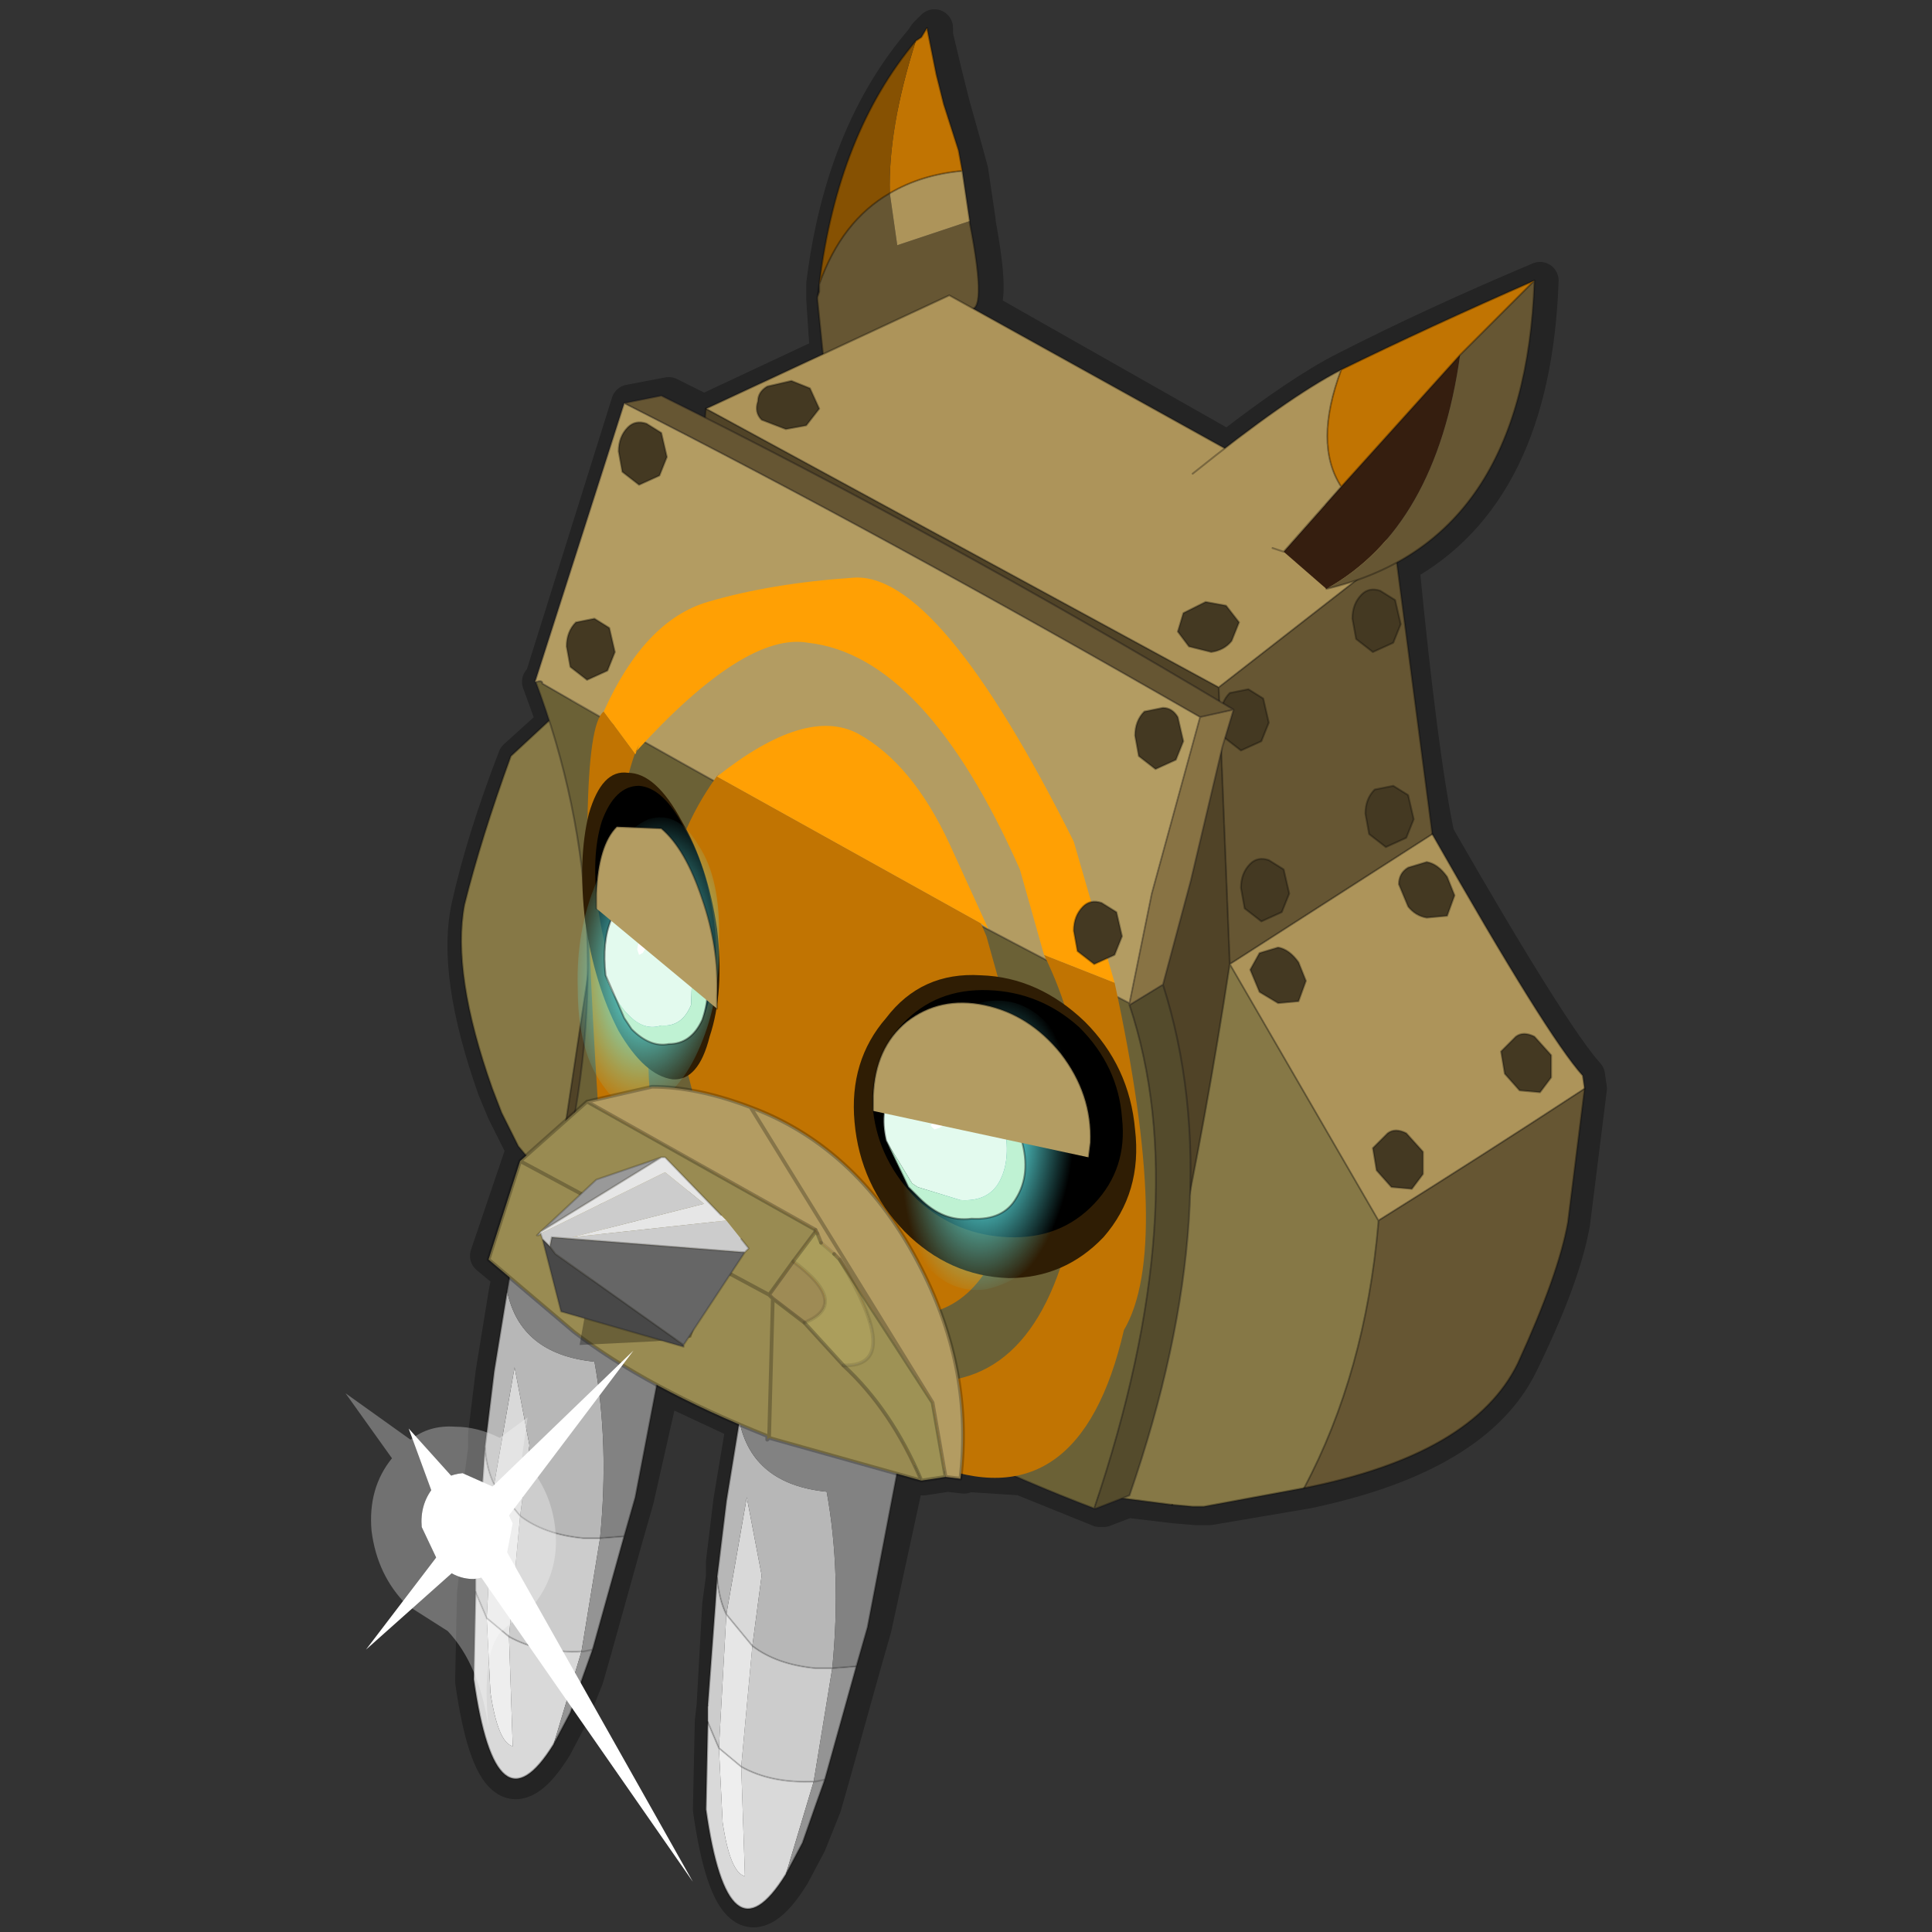 <?xml version="1.0" encoding="UTF-8" standalone="no"?>
<svg xmlns:xlink="http://www.w3.org/1999/xlink" height="520.0px" width="520.0px" xmlns="http://www.w3.org/2000/svg">
  <rect width="100%" height="100%" fill="#333333" stroke="none"/>
  <g transform="matrix(10.0, 0.0, 0.0, 10.0, 0.0, 0.0)">
    <use height="52.0" transform="matrix(1.0, 0.0, 0.0, 1.0, 0.0, 0.0)" width="52.0" xlink:href="#shape0"/>
  </g>
  <defs>
    <g id="shape0" transform="matrix(1.0, 0.0, 0.0, 1.0, 0.0, 0.0)">
      <path d="M52.0 0.0 L52.0 52.0 0.0 52.0 0.0 0.0 52.0 0.0" fill="#33cc33" fill-opacity="0.0" fill-rule="evenodd" stroke="none"/>
      <path d="M25.15 0.95 L25.15 0.75 24.95 0.95 24.85 1.1 Q22.7 3.6 22.2 7.65 L22.2 7.85 22.2 8.0 22.2 8.05 22.3 9.55 19.1 11.05 19.1 11.2 18.0 10.65 16.95 10.85 14.6 18.35 14.55 18.35 14.95 19.45 13.9 20.4 Q13.05 22.6 12.65 24.4 12.25 26.2 13.35 29.3 L13.6 29.9 14.1 30.9 14.2 31.05 14.05 31.15 13.15 33.8 13.75 34.3 13.65 34.8 13.3 36.95 13.1 38.6 13.1 39.0 13.0 39.75 12.85 42.45 12.8 42.9 12.75 45.25 Q13.35 49.5 14.9 47.0 L15.35 46.15 15.75 45.15 15.95 44.45 16.8 41.4 17.1 40.35 17.8 37.25 20.05 38.3 19.7 40.4 19.5 42.05 19.5 42.45 19.4 43.2 19.25 45.9 19.2 46.35 19.15 48.7 Q19.75 52.95 21.3 50.45 L21.75 49.6 22.15 48.6 22.35 47.9 23.2 44.85 23.5 43.8 24.4 39.65 24.85 39.75 25.5 39.65 25.95 39.7 25.95 39.65 27.5 39.75 29.6 40.6 29.7 40.6 30.35 40.35 31.6 40.5 32.2 40.55 32.55 40.55 35.2 40.1 Q39.7 39.15 40.9 36.7 42.05 34.35 42.3 32.9 L42.75 29.3 42.7 28.95 Q41.75 27.9 38.65 22.5 38.2 20.35 37.7 15.2 41.25 13.25 41.45 7.55 38.6 8.75 36.25 9.95 35.05 10.55 33.05 12.1 L26.35 8.3 Q26.7 8.15 26.3 6.0 L26.3 5.95 26.1 4.6 25.95 4.05 25.6 2.8 25.4 2.0 25.15 0.95 Z" fill="none" stroke="#000000" stroke-linecap="round" stroke-linejoin="round" stroke-opacity="0.302" stroke-width="1.0"/>
      <path d="M22.0 8.0 L22.0 8.05 22.2 10.0 Q22.5 12.0 23.35 13.35 L23.3 11.45 26.05 8.3 Q26.6 8.55 26.1 6.0 L26.1 5.95 24.15 6.6 23.95 5.2 Q22.65 5.95 22.05 7.65 L22.05 7.85 22.0 8.0" fill="#665633" fill-rule="evenodd" stroke="none"/>
      <path d="M26.1 5.95 L25.9 4.6 Q24.8 4.7 23.95 5.2 L24.15 6.6 26.1 5.95" fill="#ad945a" fill-rule="evenodd" stroke="none"/>
      <path d="M25.9 4.6 L25.8 4.05 25.4 2.8 25.2 2.0 25.0 1.0 24.95 0.75 24.8 1.0 24.65 1.1 Q23.9 3.45 23.95 5.2 24.8 4.7 25.9 4.6" fill="#c17402" fill-rule="evenodd" stroke="none"/>
      <path d="M24.65 1.1 Q22.55 3.6 22.05 7.65 22.65 5.95 23.95 5.2 23.9 3.45 24.65 1.1" fill="#865102" fill-rule="evenodd" stroke="none"/>
      <path d="M25.9 4.6 L25.8 4.05 25.4 2.8 25.2 2.0 25.0 1.0 24.95 0.75 24.8 1.0 24.65 1.1 Q22.55 3.6 22.05 7.65 L22.0 8.0 22.0 8.05 22.2 10.0 Q22.5 12.0 23.35 13.35 L23.3 11.45 26.05 8.3 Q26.6 8.55 26.1 6.0 L26.1 5.95 25.9 4.6 Q24.8 4.7 23.95 5.2 22.65 5.95 22.05 7.65 L22.05 7.85 22.0 8.0" fill="none" stroke="#000000" stroke-linecap="round" stroke-linejoin="round" stroke-opacity="0.302" stroke-width="0.05"/>
      <path d="M37.55 14.65 L36.0 13.75 37.55 14.6 37.55 14.65" fill="#846f40" fill-rule="evenodd" stroke="none"/>
      <path d="M19.0 11.0 L25.55 7.95 36.0 13.75 37.55 14.65 37.6 14.7 37.55 14.8 32.8 18.5 19.0 11.0 M33.1 25.95 L38.55 22.45 Q41.65 27.9 42.6 28.95 L42.65 29.3 Q39.9 31.1 37.1 32.85 L33.1 25.95" fill="#ad945a" fill-rule="evenodd" stroke="none"/>
      <path d="M32.8 18.5 L37.55 14.8 38.55 22.45 33.1 25.95 32.8 18.5 M37.1 32.85 Q39.9 31.1 42.65 29.3 L42.2 32.9 Q41.95 34.3 40.85 36.7 39.65 39.15 35.1 40.05 36.75 36.95 37.1 32.9 L37.1 32.85" fill="#665633" fill-rule="evenodd" stroke="none"/>
      <path d="M19.0 11.0 L32.8 18.5 33.1 25.95 Q31.8 34.45 30.0 40.3 27.55 39.8 24.95 38.25 L16.6 33.4 14.95 32.05 17.2 17.15 Q18.85 13.0 19.0 11.0" fill="#504327" fill-rule="evenodd" stroke="none"/>
      <path d="M14.95 32.05 L13.95 30.85 13.5 29.95 13.25 29.3 Q12.15 26.2 12.5 24.35 12.95 22.55 13.75 20.35 L17.2 17.15 14.95 32.05 M30.0 40.3 Q31.8 34.45 33.1 25.95 L37.1 32.85 37.1 32.9 Q36.75 36.95 35.1 40.05 L32.4 40.55 32.1 40.55 31.55 40.5 30.0 40.3" fill="#867846" fill-rule="evenodd" stroke="none"/>
      <path d="M36.0 13.75 L25.55 7.95 19.0 11.0 32.8 18.5 37.55 14.8 37.6 14.7 37.55 14.65 36.0 13.75 M14.95 32.05 L17.2 17.15 M30.0 40.3 Q31.8 34.45 33.1 25.95 L32.8 18.5 M38.55 22.45 L33.1 25.95 37.1 32.85 Q39.9 31.1 42.65 29.3 M35.1 40.05 Q36.75 36.95 37.1 32.9 L37.1 32.85 M31.55 40.5 L32.1 40.55 32.4 40.55 35.1 40.05" fill="none" stroke="#000000" stroke-linecap="round" stroke-linejoin="round" stroke-opacity="0.302" stroke-width="0.05"/>
      <path d="M36.0 13.75 L37.55 14.6 37.55 14.65 M17.2 17.15 L13.75 20.35 Q12.95 22.55 12.5 24.35 12.15 26.2 13.25 29.3 L13.5 29.95 13.95 30.85 14.95 32.05 16.6 33.4 24.95 38.25 Q27.55 39.8 30.0 40.3 M17.2 17.15 Q18.85 13.0 19.0 11.0 M42.65 29.3 L42.6 28.95 Q41.65 27.9 38.55 22.45 L37.55 14.8 M35.1 40.05 Q39.65 39.15 40.85 36.7 41.95 34.3 42.2 32.9 L42.65 29.3" fill="none" stroke="#000000" stroke-linecap="round" stroke-linejoin="miter" stroke-miterlimit="3.0" stroke-opacity="0.302" stroke-width="0.05"/>
      <path d="M30.0 40.3 L31.55 40.5" fill="none" stroke="#000000" stroke-linecap="round" stroke-linejoin="miter" stroke-miterlimit="3.0" stroke-opacity="0.302" stroke-width="0.05"/>
      <path d="M35.15 26.4 L34.95 25.9 Q34.7 25.55 34.4 25.5 L33.9 25.65 33.65 26.1 33.9 26.7 34.4 27.0 34.95 26.95 35.15 26.4" fill="#443922" fill-rule="evenodd" stroke="none"/>
      <path d="M35.15 26.4 L34.95 25.9 Q34.7 25.55 34.4 25.5 L33.9 25.65 33.65 26.1 33.9 26.7 34.4 27.0 34.95 26.95 35.15 26.4 Z" fill="none" stroke="#000000" stroke-linecap="round" stroke-linejoin="round" stroke-opacity="0.302" stroke-width="0.05"/>
      <path d="M41.75 29.0 L41.75 28.4 41.3 27.9 Q41.0 27.75 40.8 27.9 L40.4 28.3 40.5 28.9 40.9 29.35 41.45 29.4 41.75 29.0" fill="#443922" fill-rule="evenodd" stroke="none"/>
      <path d="M41.75 29.0 L41.75 28.4 41.3 27.9 Q41.0 27.75 40.8 27.9 L40.4 28.3 40.5 28.9 40.9 29.35 41.45 29.4 41.75 29.0 Z" fill="none" stroke="#000000" stroke-linecap="round" stroke-linejoin="round" stroke-opacity="0.302" stroke-width="0.05"/>
      <path d="M38.3 31.6 L38.3 31.0 37.85 30.5 Q37.55 30.35 37.35 30.5 L36.95 30.9 37.05 31.5 37.45 31.95 38.0 32.0 38.3 31.6" fill="#443922" fill-rule="evenodd" stroke="none"/>
      <path d="M38.3 31.6 L38.3 31.0 37.85 30.5 Q37.55 30.35 37.35 30.5 L36.95 30.9 37.05 31.5 37.45 31.95 38.0 32.0 38.3 31.6 Z" fill="none" stroke="#000000" stroke-linecap="round" stroke-linejoin="round" stroke-opacity="0.302" stroke-width="0.05"/>
      <path d="M39.15 24.1 L38.95 23.6 Q38.7 23.25 38.4 23.2 L37.9 23.35 Q37.65 23.5 37.65 23.8 L37.9 24.4 Q38.1 24.65 38.4 24.7 L38.95 24.65 39.15 24.1" fill="#443922" fill-rule="evenodd" stroke="none"/>
      <path d="M39.15 24.1 L38.95 23.6 Q38.7 23.25 38.4 23.2 L37.9 23.35 Q37.65 23.5 37.65 23.8 L37.9 24.4 Q38.1 24.65 38.4 24.7 L38.95 24.65 39.15 24.1 Z" fill="none" stroke="#000000" stroke-linecap="round" stroke-linejoin="round" stroke-opacity="0.302" stroke-width="0.05"/>
      <path d="M34.5 24.55 L34.7 24.05 34.55 23.4 34.15 23.15 Q33.85 23.05 33.65 23.25 33.4 23.5 33.4 23.9 L33.5 24.45 33.95 24.8 34.5 24.55" fill="#443922" fill-rule="evenodd" stroke="none"/>
      <path d="M34.5 24.55 L34.7 24.05 34.55 23.4 34.15 23.15 Q33.85 23.05 33.65 23.25 33.4 23.5 33.4 23.9 L33.5 24.45 33.95 24.8 34.5 24.55 Z" fill="none" stroke="#000000" stroke-linecap="round" stroke-linejoin="round" stroke-opacity="0.302" stroke-width="0.05"/>
      <path d="M37.85 22.55 L38.05 22.05 37.9 21.4 37.5 21.15 37.0 21.25 Q36.75 21.5 36.75 21.9 L36.85 22.45 37.3 22.8 37.85 22.55" fill="#443922" fill-rule="evenodd" stroke="none"/>
      <path d="M37.85 22.55 L38.05 22.05 37.9 21.4 37.5 21.15 37.0 21.25 Q36.75 21.5 36.75 21.9 L36.85 22.45 37.3 22.8 37.85 22.55 Z" fill="none" stroke="#000000" stroke-linecap="round" stroke-linejoin="round" stroke-opacity="0.302" stroke-width="0.05"/>
      <path d="M37.5 17.3 L37.7 16.8 37.55 16.15 37.15 15.9 Q36.85 15.8 36.65 16.0 36.4 16.25 36.4 16.65 L36.5 17.2 36.95 17.55 37.5 17.3" fill="#443922" fill-rule="evenodd" stroke="none"/>
      <path d="M37.5 17.3 L37.7 16.8 37.55 16.15 37.15 15.9 Q36.85 15.8 36.65 16.0 36.4 16.25 36.4 16.65 L36.5 17.2 36.95 17.55 37.5 17.3 Z" fill="none" stroke="#000000" stroke-linecap="round" stroke-linejoin="round" stroke-opacity="0.302" stroke-width="0.05"/>
      <path d="M33.95 19.95 L34.15 19.45 34.0 18.8 33.6 18.55 33.1 18.65 Q32.85 18.9 32.85 19.3 L32.95 19.85 33.4 20.2 33.95 19.95" fill="#443922" fill-rule="evenodd" stroke="none"/>
      <path d="M33.95 19.95 L34.15 19.45 34.0 18.8 33.6 18.55 33.1 18.65 Q32.85 18.9 32.85 19.3 L32.95 19.85 33.4 20.2 33.95 19.95 Z" fill="none" stroke="#000000" stroke-linecap="round" stroke-linejoin="round" stroke-opacity="0.302" stroke-width="0.05"/>
      <path d="M36.4 14.25 L35.85 14.15 35.25 14.45 35.1 14.95 35.4 15.35 36.0 15.5 36.55 15.2 36.75 14.7 36.4 14.25" fill="#443922" fill-rule="evenodd" stroke="none"/>
      <path d="M36.4 14.25 L35.85 14.15 35.25 14.45 35.1 14.95 35.4 15.35 36.0 15.5 36.55 15.2 36.75 14.7 36.4 14.25 Z" fill="none" stroke="#000000" stroke-linecap="round" stroke-linejoin="round" stroke-opacity="0.302" stroke-width="0.05"/>
      <path d="M21.8 10.45 L21.3 10.25 20.65 10.4 Q20.4 10.55 20.4 10.8 20.3 11.1 20.5 11.3 L21.15 11.55 21.7 11.45 22.05 11.0 21.8 10.45" fill="#443922" fill-rule="evenodd" stroke="none"/>
      <path d="M21.8 10.45 L21.3 10.25 20.65 10.4 Q20.4 10.55 20.4 10.8 20.3 11.1 20.5 11.3 L21.15 11.55 21.7 11.45 22.05 11.0 21.8 10.45 Z" fill="none" stroke="#000000" stroke-linecap="round" stroke-linejoin="round" stroke-opacity="0.302" stroke-width="0.05"/>
      <path d="M33.0 16.3 L32.45 16.2 31.85 16.5 31.7 17.0 32.0 17.4 32.6 17.55 Q32.95 17.5 33.15 17.25 L33.35 16.75 33.0 16.3" fill="#443922" fill-rule="evenodd" stroke="none"/>
      <path d="M33.0 16.3 L32.45 16.2 31.85 16.5 31.7 17.0 32.0 17.4 32.6 17.55 Q32.95 17.5 33.15 17.25 L33.35 16.75 33.0 16.3 Z" fill="none" stroke="#000000" stroke-linecap="round" stroke-linejoin="round" stroke-opacity="0.302" stroke-width="0.05"/>
      <path d="M14.4 18.35 L14.4 18.3 Q16.9 24.9 15.0 32.15 21.95 37.75 29.45 40.6 32.2 32.45 30.4 27.05 L30.4 27.0 Q21.95 22.65 14.6 18.4 14.6 18.3 14.45 18.35 L14.4 18.35" fill="#6b6136" fill-rule="evenodd" stroke="none"/>
      <path d="M16.8 10.85 L14.4 18.35 14.45 18.35 Q14.6 18.3 14.6 18.4 21.95 22.65 30.4 27.0 L31.0 24.05 32.3 19.3 Q23.7 14.35 16.8 10.85" fill="#b39c62" fill-rule="evenodd" stroke="none"/>
      <path d="M31.3 26.5 L32.05 23.7 32.9 20.1 33.2 19.1 32.3 19.3 31.0 24.05 30.4 27.0 30.4 27.05 31.3 26.5" fill="#887344" fill-rule="evenodd" stroke="none"/>
      <path d="M33.2 19.1 Q25.35 14.4 17.8 10.65 L16.8 10.85 Q23.7 14.35 32.3 19.3 L33.2 19.1" fill="#665633" fill-rule="evenodd" stroke="none"/>
      <path d="M29.45 40.6 L29.5 40.6 30.4 40.25 Q33.15 32.3 31.3 26.5 L30.4 27.05 Q32.2 32.45 29.45 40.6" fill="#544b2c" fill-rule="evenodd" stroke="none"/>
      <path d="M33.2 19.1 Q25.35 14.4 17.8 10.65 L16.8 10.85 14.4 18.35 14.4 18.3 Q16.9 24.9 15.0 32.15 21.95 37.75 29.45 40.6 L29.5 40.6 30.4 40.25 Q33.15 32.3 31.3 26.5 L32.05 23.7 32.9 20.1 33.2 19.1 32.3 19.3 Q23.7 14.35 16.8 10.85 M30.4 27.05 L31.3 26.5 M30.4 27.0 L30.4 27.05 Q32.2 32.45 29.45 40.6 M30.4 27.0 L31.0 24.05 32.3 19.3 M14.4 18.35 L14.45 18.35 Q14.6 18.3 14.6 18.4 21.95 22.65 30.4 27.0" fill="none" stroke="#070912" stroke-linecap="round" stroke-linejoin="round" stroke-opacity="0.302" stroke-width="0.05"/>
      <path d="M17.75 12.8 L17.95 12.3 17.8 11.65 17.4 11.4 Q17.1 11.3 16.9 11.5 16.65 11.75 16.65 12.15 L16.75 12.7 17.2 13.05 17.75 12.8" fill="#443922" fill-rule="evenodd" stroke="none"/>
      <path d="M17.75 12.8 L17.95 12.3 17.8 11.65 17.4 11.4 Q17.1 11.3 16.9 11.5 16.65 11.75 16.65 12.15 L16.75 12.7 17.2 13.05 17.75 12.8 Z" fill="none" stroke="#000000" stroke-linecap="round" stroke-linejoin="round" stroke-opacity="0.302" stroke-width="0.05"/>
      <path d="M31.65 20.45 L31.85 19.95 31.7 19.3 Q31.55 19.05 31.3 19.05 L30.8 19.15 Q30.55 19.4 30.55 19.8 L30.65 20.35 31.1 20.7 31.65 20.45" fill="#443922" fill-rule="evenodd" stroke="none"/>
      <path d="M31.65 20.45 L31.85 19.95 31.7 19.3 Q31.55 19.05 31.3 19.05 L30.8 19.15 Q30.55 19.4 30.55 19.8 L30.65 20.35 31.1 20.7 31.65 20.45 Z" fill="none" stroke="#000000" stroke-linecap="round" stroke-linejoin="round" stroke-opacity="0.302" stroke-width="0.05"/>
      <path d="M16.35 18.05 L16.55 17.55 16.4 16.9 16.0 16.65 15.5 16.75 Q15.25 17.0 15.25 17.4 L15.35 17.95 15.8 18.3 16.35 18.05" fill="#443922" fill-rule="evenodd" stroke="none"/>
      <path d="M16.35 18.05 L16.55 17.55 16.4 16.9 16.0 16.65 15.5 16.75 Q15.25 17.0 15.25 17.4 L15.35 17.95 15.8 18.3 16.35 18.05 Z" fill="none" stroke="#000000" stroke-linecap="round" stroke-linejoin="round" stroke-opacity="0.302" stroke-width="0.05"/>
      <path d="M30.0 26.45 L28.1 25.7 Q29.85 29.25 28.7 33.6 27.5 37.9 23.9 37.05 17.6 35.05 17.45 28.65 16.05 23.15 17.1 20.25 L17.2 20.05 17.1 20.3 16.25 19.15 Q15.45 19.75 16.1 29.8 19.65 40.1 25.05 39.4 29.05 41.0 30.25 35.8 31.55 33.6 30.0 26.45 M26.4 24.85 L19.3 20.9 19.4 20.75 Q18.3 22.2 17.95 24.0 17.75 25.8 17.9 26.8 L18.45 28.65 19.35 32.15 Q20.0 34.8 23.8 35.35 26.1 35.75 27.0 33.25 27.95 30.8 27.6 28.95 L26.55 25.2 26.4 24.85" fill="#c17402" fill-rule="evenodd" stroke="none"/>
      <path d="M30.0 26.45 L28.9 22.65 Q25.25 15.35 22.95 15.55 20.75 15.7 19.05 16.2 17.35 16.7 16.25 19.15 L17.1 20.3 17.2 20.05 17.1 20.25 Q20.05 17.0 21.75 17.3 24.9 17.65 27.45 23.4 L28.1 25.7 30.0 26.45 M19.3 20.9 L26.4 24.85 26.6 25.0 25.55 22.7 Q24.55 20.55 23.1 19.75 21.7 19.0 19.3 20.9" fill="#ffa004" fill-rule="evenodd" stroke="none"/>
      <path d="M29.2 27.5 Q27.95 26.3 26.4 26.25 24.8 26.15 23.85 27.4 22.85 28.55 23.0 30.2 23.15 31.9 24.35 33.15 25.55 34.35 27.15 34.4 28.65 34.4 29.7 33.3 30.75 32.1 30.55 30.4 30.4 28.7 29.2 27.5" fill="#2f1d04" fill-rule="evenodd" stroke="none"/>
      <path d="M29.05 27.65 Q30.1 28.7 30.2 30.1 30.35 31.45 29.45 32.4 28.55 33.35 27.15 33.3 25.75 33.25 24.7 32.3 23.65 31.25 23.5 29.9 23.4 28.5 24.3 27.55 25.2 26.6 26.6 26.65 28.0 26.7 29.05 27.65" fill="#000000" fill-rule="evenodd" stroke="none"/>
      <path d="M24.7 28.45 Q23.9 29.75 23.95 31.3 23.95 32.85 24.75 33.85 25.5 34.85 26.55 34.7 27.7 34.45 28.45 33.25 29.25 32.0 29.2 30.45 29.2 28.8 28.4 27.8 27.65 26.8 26.55 26.95 25.45 27.2 24.7 28.45" fill="url(#gradient0)" fill-rule="evenodd" stroke="none"/>
      <path d="M25.55 28.6 L25.1 28.55 Q24.4 28.6 24.05 29.25 23.65 29.85 23.85 30.7 L24.55 31.85 24.7 31.95 25.85 32.3 Q26.6 32.35 26.9 31.8 27.2 31.25 27.05 30.4 L26.55 29.3 26.25 29.05 Q25.95 28.7 25.55 28.6" fill="#e3faee" fill-rule="evenodd" stroke="none"/>
      <path d="M23.85 30.7 L24.45 31.95 24.75 32.25 Q25.4 32.9 26.15 32.8 27.0 32.85 27.35 32.25 27.75 31.6 27.5 30.7 27.35 29.8 26.65 29.15 L26.45 29.0 Q26.1 28.75 25.55 28.6 25.95 28.7 26.25 29.05 L26.55 29.3 27.05 30.4 Q27.2 31.25 26.9 31.8 26.6 32.35 25.85 32.3 L24.7 31.95 24.55 31.85 23.85 30.7" fill="#bff2d3" fill-rule="evenodd" stroke="none"/>
      <path d="M25.55 28.6 L25.1 28.55 Q24.4 28.6 24.05 29.25 23.65 29.85 23.85 30.7 L24.45 31.95 24.75 32.25 Q25.4 32.9 26.15 32.8 27.0 32.85 27.35 32.25 27.75 31.6 27.5 30.7 27.35 29.8 26.65 29.15 L26.45 29.0 Q26.1 28.75 25.55 28.6 Z" fill="none" stroke="#000000" stroke-linecap="round" stroke-linejoin="round" stroke-opacity="0.373" stroke-width="0.05"/>
      <path d="M25.05 30.3 L25.15 30.4 25.3 30.35 25.5 30.2 25.6 29.9 25.6 29.75 25.35 29.85 25.2 30.05 25.05 30.3" fill="#ffffff" fill-rule="evenodd" stroke="none"/>
      <path d="M18.35 22.1 Q17.65 20.8 16.9 20.8 16.2 20.7 15.85 21.9 15.55 23.1 15.75 24.8 16.0 26.5 16.65 27.75 17.35 28.95 18.1 29.05 18.8 29.1 19.1 27.9 19.5 26.7 19.3 25.0 19.05 23.3 18.35 22.1" fill="#2f1d04" fill-rule="evenodd" stroke="none"/>
      <path d="M18.4 22.25 Q19.0 23.25 19.2 24.65 19.4 26.1 19.05 27.05 18.75 28.0 18.1 27.95 17.45 27.95 16.85 26.9 16.3 25.9 16.1 24.45 15.9 23.05 16.2 22.1 16.55 21.15 17.2 21.15 17.85 21.2 18.4 22.25" fill="#000000" fill-rule="evenodd" stroke="none"/>
      <path d="M16.05 23.75 Q15.5 25.05 15.55 26.6 15.55 28.2 16.15 29.1 16.75 30.05 17.45 29.75 18.3 29.45 18.85 28.15 19.4 26.85 19.35 25.3 19.4 23.65 18.8 22.75 18.25 21.8 17.45 22.05 16.65 22.4 16.05 23.75" fill="url(#gradient1)" fill-rule="evenodd" stroke="none"/>
      <path d="M16.3 26.25 Q16.5 26.85 16.85 27.25 L16.95 27.35 Q17.35 27.75 17.8 27.6 18.35 27.65 18.6 27.05 L18.65 25.65 18.25 24.55 18.05 24.3 17.55 23.95 17.25 23.95 Q16.75 24.1 16.45 24.75 16.2 25.35 16.3 26.25" fill="#e3faee" fill-rule="evenodd" stroke="none"/>
      <path d="M17.55 23.95 L18.05 24.3 18.25 24.55 18.65 25.65 18.6 27.05 Q18.35 27.65 17.8 27.6 17.35 27.75 16.95 27.35 L16.85 27.25 Q16.5 26.85 16.3 26.25 L16.8 27.4 17.0 27.7 Q17.5 28.2 18.0 28.1 18.6 28.1 18.9 27.45 19.15 26.75 19.0 25.85 18.85 25.0 18.3 24.45 L18.2 24.3 Q17.95 24.05 17.55 23.95" fill="#bff2d3" fill-rule="evenodd" stroke="none"/>
      <path d="M17.55 23.95 Q17.95 24.05 18.2 24.3 L18.3 24.45 Q18.85 25.0 19.0 25.85 19.15 26.75 18.9 27.45 18.6 28.1 18.0 28.1 17.5 28.2 17.0 27.7 L16.8 27.4 16.3 26.25 Q16.2 25.35 16.45 24.75 16.75 24.1 17.25 23.95 L17.55 23.95 Z" fill="none" stroke="#000000" stroke-linecap="round" stroke-linejoin="round" stroke-opacity="0.373" stroke-width="0.05"/>
      <path d="M17.15 25.55 L17.2 25.7 17.3 25.65 17.45 25.4 17.5 25.2 17.5 25.05 17.35 25.1 17.2 25.3 17.15 25.55" fill="#ffffff" fill-rule="evenodd" stroke="none"/>
      <path d="M13.05 38.95 L13.0 39.7 12.8 42.4 12.8 42.85 13.1 43.55 13.3 39.95 Q13.1 39.55 13.05 38.95 M16.15 41.4 L15.7 41.4 Q14.65 41.3 14.0 40.8 L13.7 44.05 Q14.5 44.5 15.65 44.45 L15.7 44.15 16.15 41.4" fill="#cccccc" fill-rule="evenodd" stroke="none"/>
      <path d="M12.8 42.85 L12.75 45.2 Q13.35 49.45 14.9 46.95 L15.65 44.45 Q14.5 44.5 13.7 44.05 L13.8 47.0 Q13.4 46.9 13.2 45.55 L13.1 43.55 12.8 42.85 M14.0 40.8 L14.25 38.9 13.85 36.8 13.3 39.95 14.0 40.8" fill="#d9d9d9" fill-rule="evenodd" stroke="none"/>
      <path d="M16.15 41.4 Q16.4 38.85 16.0 36.65 14.0 36.45 13.65 34.75 L13.3 36.9 13.1 38.55 13.05 38.95 Q13.1 39.55 13.3 39.95 L13.85 36.8 14.25 38.9 14.0 40.8 Q14.65 41.3 15.7 41.4 L16.15 41.4" fill="#b7b7b7" fill-rule="evenodd" stroke="none"/>
      <path d="M13.7 44.05 L14.0 40.8 13.3 39.95 13.1 43.55 13.7 44.05" fill="#e6e6e6" fill-rule="evenodd" stroke="none"/>
      <path d="M13.7 44.05 L13.1 43.55 13.2 45.55 Q13.4 46.9 13.8 47.0 L13.7 44.05" fill="#eeeeee" fill-rule="evenodd" stroke="none"/>
      <path d="M16.8 41.35 L16.15 41.4 15.7 44.15 15.65 44.45 15.7 44.45 15.95 44.4 16.8 41.35 M14.9 46.95 L15.35 46.1 15.7 45.1 15.95 44.4 15.7 44.45 15.65 44.45 14.9 46.95" fill="#949494" fill-rule="evenodd" stroke="none"/>
      <path d="M16.8 41.35 L17.1 40.3 18.4 33.5 Q17.8 32.5 17.1 32.05 L14.1 32.15 13.65 34.75 Q14.0 36.45 16.0 36.65 16.4 38.85 16.15 41.4 L16.8 41.35" fill="#828282" fill-rule="evenodd" stroke="none"/>
      <path d="M13.65 34.75 L14.1 32.15 17.1 32.05 Q17.8 32.5 18.4 33.5 L17.1 40.3 16.8 41.35 M13.65 34.75 L13.3 36.9 13.1 38.55 13.05 38.95 13.0 39.7 12.8 42.4 M12.8 42.85 L12.75 45.2 Q13.35 49.45 14.9 46.95 L15.35 46.1 15.7 45.1 15.95 44.4 16.8 41.35" fill="none" stroke="#000000" stroke-linecap="round" stroke-linejoin="round" stroke-opacity="0.302" stroke-width="0.05"/>
      <path d="M16.8 41.35 L16.15 41.4 M12.8 42.4 L12.8 42.85 M13.3 39.95 Q13.1 39.55 13.05 38.95 M14.0 40.8 Q14.65 41.3 15.7 41.4 L16.15 41.4 M15.65 44.45 Q14.5 44.5 13.7 44.05 L13.1 43.55 12.8 42.85 M14.0 40.8 L13.3 39.95 M15.65 44.45 L15.7 44.45 15.95 44.4" fill="none" stroke="#000000" stroke-linecap="butt" stroke-linejoin="miter" stroke-miterlimit="3.0" stroke-opacity="0.18" stroke-width="0.05"/>
      <path d="M19.3 42.45 L19.25 43.2 19.05 45.9 19.05 46.35 19.35 47.05 19.55 43.45 Q19.35 43.05 19.3 42.45 M22.4 44.9 L21.95 44.9 Q20.9 44.8 20.25 44.3 L19.95 47.55 Q20.75 48.0 21.9 47.95 L21.95 47.65 22.4 44.9" fill="#cccccc" fill-rule="evenodd" stroke="none"/>
      <path d="M19.05 46.35 L19.0 48.7 Q19.6 52.95 21.15 50.45 L21.9 47.95 Q20.75 48.0 19.95 47.55 L20.05 50.5 Q19.65 50.4 19.45 49.05 L19.35 47.05 19.05 46.35 M20.25 44.3 L20.5 42.4 20.1 40.3 19.55 43.45 20.25 44.3" fill="#d9d9d9" fill-rule="evenodd" stroke="none"/>
      <path d="M22.4 44.9 Q22.65 42.35 22.25 40.15 20.25 39.95 19.9 38.25 L19.55 40.4 19.35 42.05 19.3 42.45 Q19.35 43.05 19.55 43.45 L20.1 40.3 20.5 42.4 20.25 44.3 Q20.9 44.8 21.95 44.9 L22.4 44.9" fill="#b7b7b7" fill-rule="evenodd" stroke="none"/>
      <path d="M19.95 47.55 L20.25 44.3 19.55 43.45 19.35 47.05 19.95 47.55" fill="#e6e6e6" fill-rule="evenodd" stroke="none"/>
      <path d="M19.95 47.55 L19.35 47.05 19.45 49.05 Q19.65 50.4 20.05 50.5 L19.95 47.55" fill="#eeeeee" fill-rule="evenodd" stroke="none"/>
      <path d="M23.05 44.85 L22.4 44.9 21.95 47.65 21.9 47.95 21.95 47.95 22.2 47.9 23.05 44.85 M21.15 50.45 L21.6 49.6 21.95 48.6 22.2 47.9 21.95 47.95 21.9 47.95 21.15 50.45" fill="#949494" fill-rule="evenodd" stroke="none"/>
      <path d="M23.05 44.85 L23.35 43.8 24.65 37.0 Q24.05 36.0 23.35 35.55 L20.35 35.65 19.9 38.25 Q20.25 39.95 22.25 40.15 22.65 42.35 22.4 44.9 L23.05 44.85" fill="#828282" fill-rule="evenodd" stroke="none"/>
      <path d="M19.9 38.25 L20.35 35.65 23.35 35.55 Q24.05 36.0 24.65 37.0 L23.35 43.8 23.05 44.85 M19.9 38.25 L19.55 40.4 19.35 42.05 19.3 42.45 19.25 43.2 19.05 45.9 M19.05 46.35 L19.0 48.7 Q19.6 52.95 21.15 50.45 L21.6 49.6 21.95 48.6 22.2 47.9 23.05 44.85" fill="none" stroke="#000000" stroke-linecap="round" stroke-linejoin="round" stroke-opacity="0.302" stroke-width="0.05"/>
      <path d="M23.05 44.85 L22.4 44.9 M19.05 45.9 L19.05 46.35 M19.55 43.45 Q19.35 43.05 19.3 42.45 M20.25 44.3 Q20.9 44.8 21.95 44.9 L22.4 44.9 M21.9 47.95 Q20.75 48.0 19.95 47.55 L19.35 47.05 19.05 46.35 M20.25 44.3 L19.55 43.45 M21.9 47.95 L21.95 47.95 22.2 47.9" fill="none" stroke="#000000" stroke-linecap="butt" stroke-linejoin="miter" stroke-miterlimit="3.0" stroke-opacity="0.18" stroke-width="0.05"/>
      <path d="M22.0 33.2 L21.95 33.1 21.95 33.15 22.0 33.2 M25.1 37.75 L22.6 33.9 Q24.35 36.8 22.7 36.75 24.0 37.95 24.8 39.85 L25.45 39.75 25.1 37.75" fill="#9e9255" fill-rule="evenodd" stroke="none"/>
      <path d="M22.0 33.2 L21.95 33.15 21.35 33.95 Q22.9 35.1 21.65 35.6 L22.7 36.75 Q24.35 36.8 22.6 33.9 L22.45 33.75 22.1 33.45 22.0 33.2" fill="#ab9e5c" fill-rule="evenodd" stroke="none"/>
      <path d="M21.35 33.95 L20.7 34.85 20.8 34.95 21.65 35.6 Q22.9 35.1 21.35 33.95" fill="#9e8b55" fill-rule="evenodd" stroke="none"/>
      <path d="M21.95 33.1 L22.0 33.2 22.1 33.45 22.45 33.75 22.6 33.9 25.1 37.75 20.2 29.8 25.1 37.75 25.45 39.75 25.85 39.8 Q26.2 36.9 24.8 34.15 23.15 30.9 20.2 29.8 18.75 29.25 17.55 29.25 L15.8 29.65 21.95 33.1" fill="#b39c62" fill-rule="evenodd" stroke="none"/>
      <path d="M21.95 33.15 L21.95 33.1 15.8 29.65 14.0 31.25 13.15 33.9 15.45 35.85 Q17.4 37.35 20.65 38.65 L20.65 38.75 20.7 38.7 24.8 39.85 Q24.0 37.95 22.7 36.75 L21.65 35.6 20.8 34.95 20.7 34.85 21.35 33.95 21.95 33.15 M14.0 31.25 L20.7 34.85 14.0 31.25 M20.8 34.95 L20.7 38.7 20.65 38.65 20.7 38.7 20.8 34.95" fill="#998b52" fill-rule="evenodd" stroke="none"/>
      <path d="M21.95 33.1 L22.0 33.2 M21.95 33.1 L15.8 29.65 17.55 29.25 Q18.75 29.25 20.2 29.8 L25.1 37.75 22.6 33.9 22.45 33.75 M22.1 33.45 L22.0 33.2 M21.35 33.95 L21.95 33.15 M15.8 29.65 L14.0 31.25 13.15 33.9 15.45 35.85 Q17.4 37.35 20.65 38.65 L20.65 38.75 20.7 38.7 24.8 39.85 25.45 39.75 25.85 39.8 Q26.2 36.9 24.8 34.15 23.15 30.9 20.2 29.8 M21.65 35.6 L20.8 34.95 20.7 34.85 21.35 33.95 M21.65 35.6 L22.7 36.75 Q24.0 37.95 24.8 39.85 M20.65 38.65 L20.65 38.75 M20.65 38.65 L20.7 38.7 20.8 34.95 M20.7 34.85 L14.0 31.25 M25.45 39.75 L25.1 37.75" fill="none" stroke="#000000" stroke-linecap="round" stroke-linejoin="round" stroke-opacity="0.251" stroke-width="0.1"/>
      <path d="M22.0 33.2 L21.95 33.15 21.95 33.1 M22.45 33.75 L22.1 33.45 M21.35 33.95 Q22.9 35.1 21.65 35.6 M22.6 33.9 Q24.35 36.8 22.7 36.75" fill="none" stroke="#000000" stroke-linecap="round" stroke-linejoin="round" stroke-opacity="0.102" stroke-width="0.1"/>
      <path d="M16.15 33.15 L15.6 36.2 17.65 36.1 18.6 36.0 19.2 34.25 Q19.5 33.05 19.15 32.6 L18.55 32.05 16.15 33.15" fill="#000000" fill-opacity="0.302" fill-rule="evenodd" stroke="none"/>
      <path d="M14.5 33.25 L14.55 33.15 17.8 31.15 16.05 31.75 14.55 33.15 14.45 33.25 14.5 33.25" fill="#999999" fill-rule="evenodd" stroke="none"/>
      <path d="M18.4 36.2 L20.05 33.7 19.95 33.7 14.85 33.3 14.8 33.55 14.95 33.75 18.4 36.2" fill="#666666" fill-rule="evenodd" stroke="none"/>
      <path d="M19.55 32.85 L15.4 33.3 18.95 32.4 17.9 31.55 14.55 33.2 14.6 33.35 14.8 33.55 14.85 33.3 19.95 33.7 20.05 33.7 20.15 33.6 19.95 33.35 19.55 32.85" fill="#cccccc" fill-rule="evenodd" stroke="none"/>
      <path d="M14.55 33.15 L14.5 33.25 14.55 33.2 17.9 31.55 18.95 32.4 15.4 33.3 19.55 32.85 19.4 32.7 17.9 31.15 17.8 31.15 14.55 33.15" fill="#e6e6e6" fill-rule="evenodd" stroke="none"/>
      <path d="M14.6 33.35 L15.1 35.3 18.4 36.25 18.4 36.2 14.95 33.75 14.8 33.55 14.6 33.35" fill="#484848" fill-rule="evenodd" stroke="none"/>
      <path d="M14.55 33.15 L17.8 31.15 17.9 31.15 19.4 32.7 M14.55 33.2 L14.5 33.25 14.45 33.25 14.55 33.15 16.05 31.75 17.8 31.15 M14.55 33.2 L14.6 33.35 15.1 35.3 18.4 36.25 18.4 36.2 20.05 33.7 20.15 33.6 19.95 33.35 M20.05 33.7 L19.95 33.7 14.85 33.3 14.8 33.55 14.6 33.35 M14.8 33.55 L14.95 33.75 18.4 36.2" fill="none" stroke="#000000" stroke-linecap="round" stroke-linejoin="round" stroke-opacity="0.2" stroke-width="0.05"/>
      <path d="M36.1 13.1 L34.55 14.85 35.7 15.85 Q38.65 14.2 39.3 9.55 L36.1 13.1" fill="#351e0f" fill-rule="evenodd" stroke="none"/>
      <path d="M34.25 14.75 L34.55 14.85 36.1 13.1 Q35.35 11.95 36.1 9.95 34.65 10.7 32.1 12.75 31.45 13.15 34.25 14.75" fill="#ad945a" fill-rule="evenodd" stroke="none"/>
      <path d="M35.7 15.85 Q41.05 14.6 41.3 7.55 L39.3 9.55 Q38.65 14.2 35.7 15.85" fill="#665633" fill-rule="evenodd" stroke="none"/>
      <path d="M36.1 9.95 Q35.35 11.95 36.1 13.1 L39.3 9.55 41.3 7.55 Q38.45 8.8 36.1 9.95" fill="#c17402" fill-rule="evenodd" stroke="none"/>
      <path d="M34.55 14.85 L34.25 14.75 M32.1 12.75 Q34.65 10.7 36.1 9.95 35.35 11.95 36.1 13.1 L34.55 14.85 M35.7 15.85 Q41.05 14.6 41.3 7.55 38.45 8.8 36.1 9.95 M39.3 9.55 L41.3 7.55 M39.3 9.55 L36.1 13.1" fill="none" stroke="#000000" stroke-linecap="round" stroke-linejoin="round" stroke-opacity="0.302" stroke-width="0.05"/>
      <path d="M23.5 29.9 L29.3 31.15 29.35 30.75 Q29.4 29.45 28.55 28.35 27.7 27.3 26.5 27.05 25.3 26.8 24.4 27.5 23.55 28.2 23.5 29.5 L23.5 29.9" fill="#b39c62" fill-rule="evenodd" stroke="none"/>
      <path d="M29.3 31.15 L29.35 30.75 Q29.4 29.45 28.55 28.35 27.7 27.3 26.5 27.05 25.3 26.8 24.4 27.5 23.55 28.2 23.5 29.5 L23.5 29.9" fill="none" stroke="#000000" stroke-linecap="round" stroke-linejoin="round" stroke-opacity="0.302" stroke-width="0.05"/>
      <path d="M30.0 25.7 L30.2 25.2 30.05 24.55 29.65 24.3 Q29.35 24.2 29.15 24.4 28.9 24.65 28.9 25.05 L29.0 25.6 29.45 25.95 30.0 25.7" fill="#443922" fill-rule="evenodd" stroke="none"/>
      <path d="M30.0 25.7 L30.2 25.2 30.05 24.55 29.65 24.3 Q29.35 24.2 29.15 24.4 28.9 24.65 28.9 25.05 L29.0 25.6 29.45 25.95 30.0 25.7 Z" fill="none" stroke="#000000" stroke-linecap="round" stroke-linejoin="round" stroke-opacity="0.302" stroke-width="0.05"/>
      <path d="M19.3 27.15 L19.3 26.8 Q19.35 25.5 18.9 24.2 18.45 22.85 17.8 22.3 L16.6 22.25 Q16.1 22.75 16.05 24.05 L16.05 24.45 19.3 27.15" fill="#b39c62" fill-rule="evenodd" stroke="none"/>
      <path d="M19.3 27.15 L19.3 26.8 Q19.35 25.5 18.9 24.2 18.45 22.85 17.8 22.3 L16.6 22.25 Q16.1 22.75 16.05 24.05 L16.05 24.45" fill="none" stroke="#000000" stroke-linecap="round" stroke-linejoin="round" stroke-opacity="0.302" stroke-width="0.05"/>
      <path d="M13.8 41.0 L13.35 40.05 12.45 39.65 Q11.95 39.7 11.65 40.05 11.3 40.5 11.35 41.1 L11.8 42.05 Q12.2 42.5 12.75 42.5 13.25 42.45 13.6 42.05 L13.8 41.0" fill="#ffffff" fill-rule="evenodd" stroke="none"/>
      <path d="M14.05 39.2 L14.2 38.15 13.45 38.7 Q12.85 38.4 12.25 38.4 11.55 38.35 11.05 38.75 L9.3 37.5 10.55 39.25 Q9.9 40.05 10.0 41.2 10.15 42.4 10.95 43.2 L12.05 43.9 Q12.9 44.8 13.15 46.5 12.95 44.5 13.5 43.9 L14.4 43.15 Q15.05 42.3 14.95 41.2 14.85 40.1 14.1 39.3 L14.05 39.2 M13.8 41.0 L13.6 42.05 Q13.25 42.45 12.75 42.5 12.2 42.5 11.8 42.05 L11.35 41.1 Q11.3 40.5 11.65 40.05 11.95 39.7 12.45 39.65 L13.35 40.05 13.8 41.0" fill="#ffffff" fill-opacity="0.302" fill-rule="evenodd" stroke="none"/>
      <path d="M12.8 40.45 L11.0 38.45 12.1 41.45 9.85 44.4 12.6 41.95 18.65 50.65 13.35 41.25 17.05 36.35 12.8 40.45" fill="#ffffff" fill-rule="evenodd" stroke="none"/>
    </g>
    <radialGradient cx="0" cy="0" gradientTransform="matrix(-0.002, -0.003, -0.002, 0.004, 26.6, 30.85)" gradientUnits="userSpaceOnUse" id="gradient0" r="819.2" spreadMethod="pad">
      <stop offset="0.431" stop-color="#66ffff" stop-opacity="0.651"/>
      <stop offset="1.0" stop-color="#66ffff" stop-opacity="0.0"/>
    </radialGradient>
    <radialGradient cx="0" cy="0" gradientTransform="matrix(-0.002, -0.003, -0.002, 0.004, 17.5, 25.95)" gradientUnits="userSpaceOnUse" id="gradient1" r="819.2" spreadMethod="pad">
      <stop offset="0.431" stop-color="#66ffff" stop-opacity="0.651"/>
      <stop offset="1.0" stop-color="#66ffff" stop-opacity="0.0"/>
    </radialGradient>
  </defs>
</svg>
